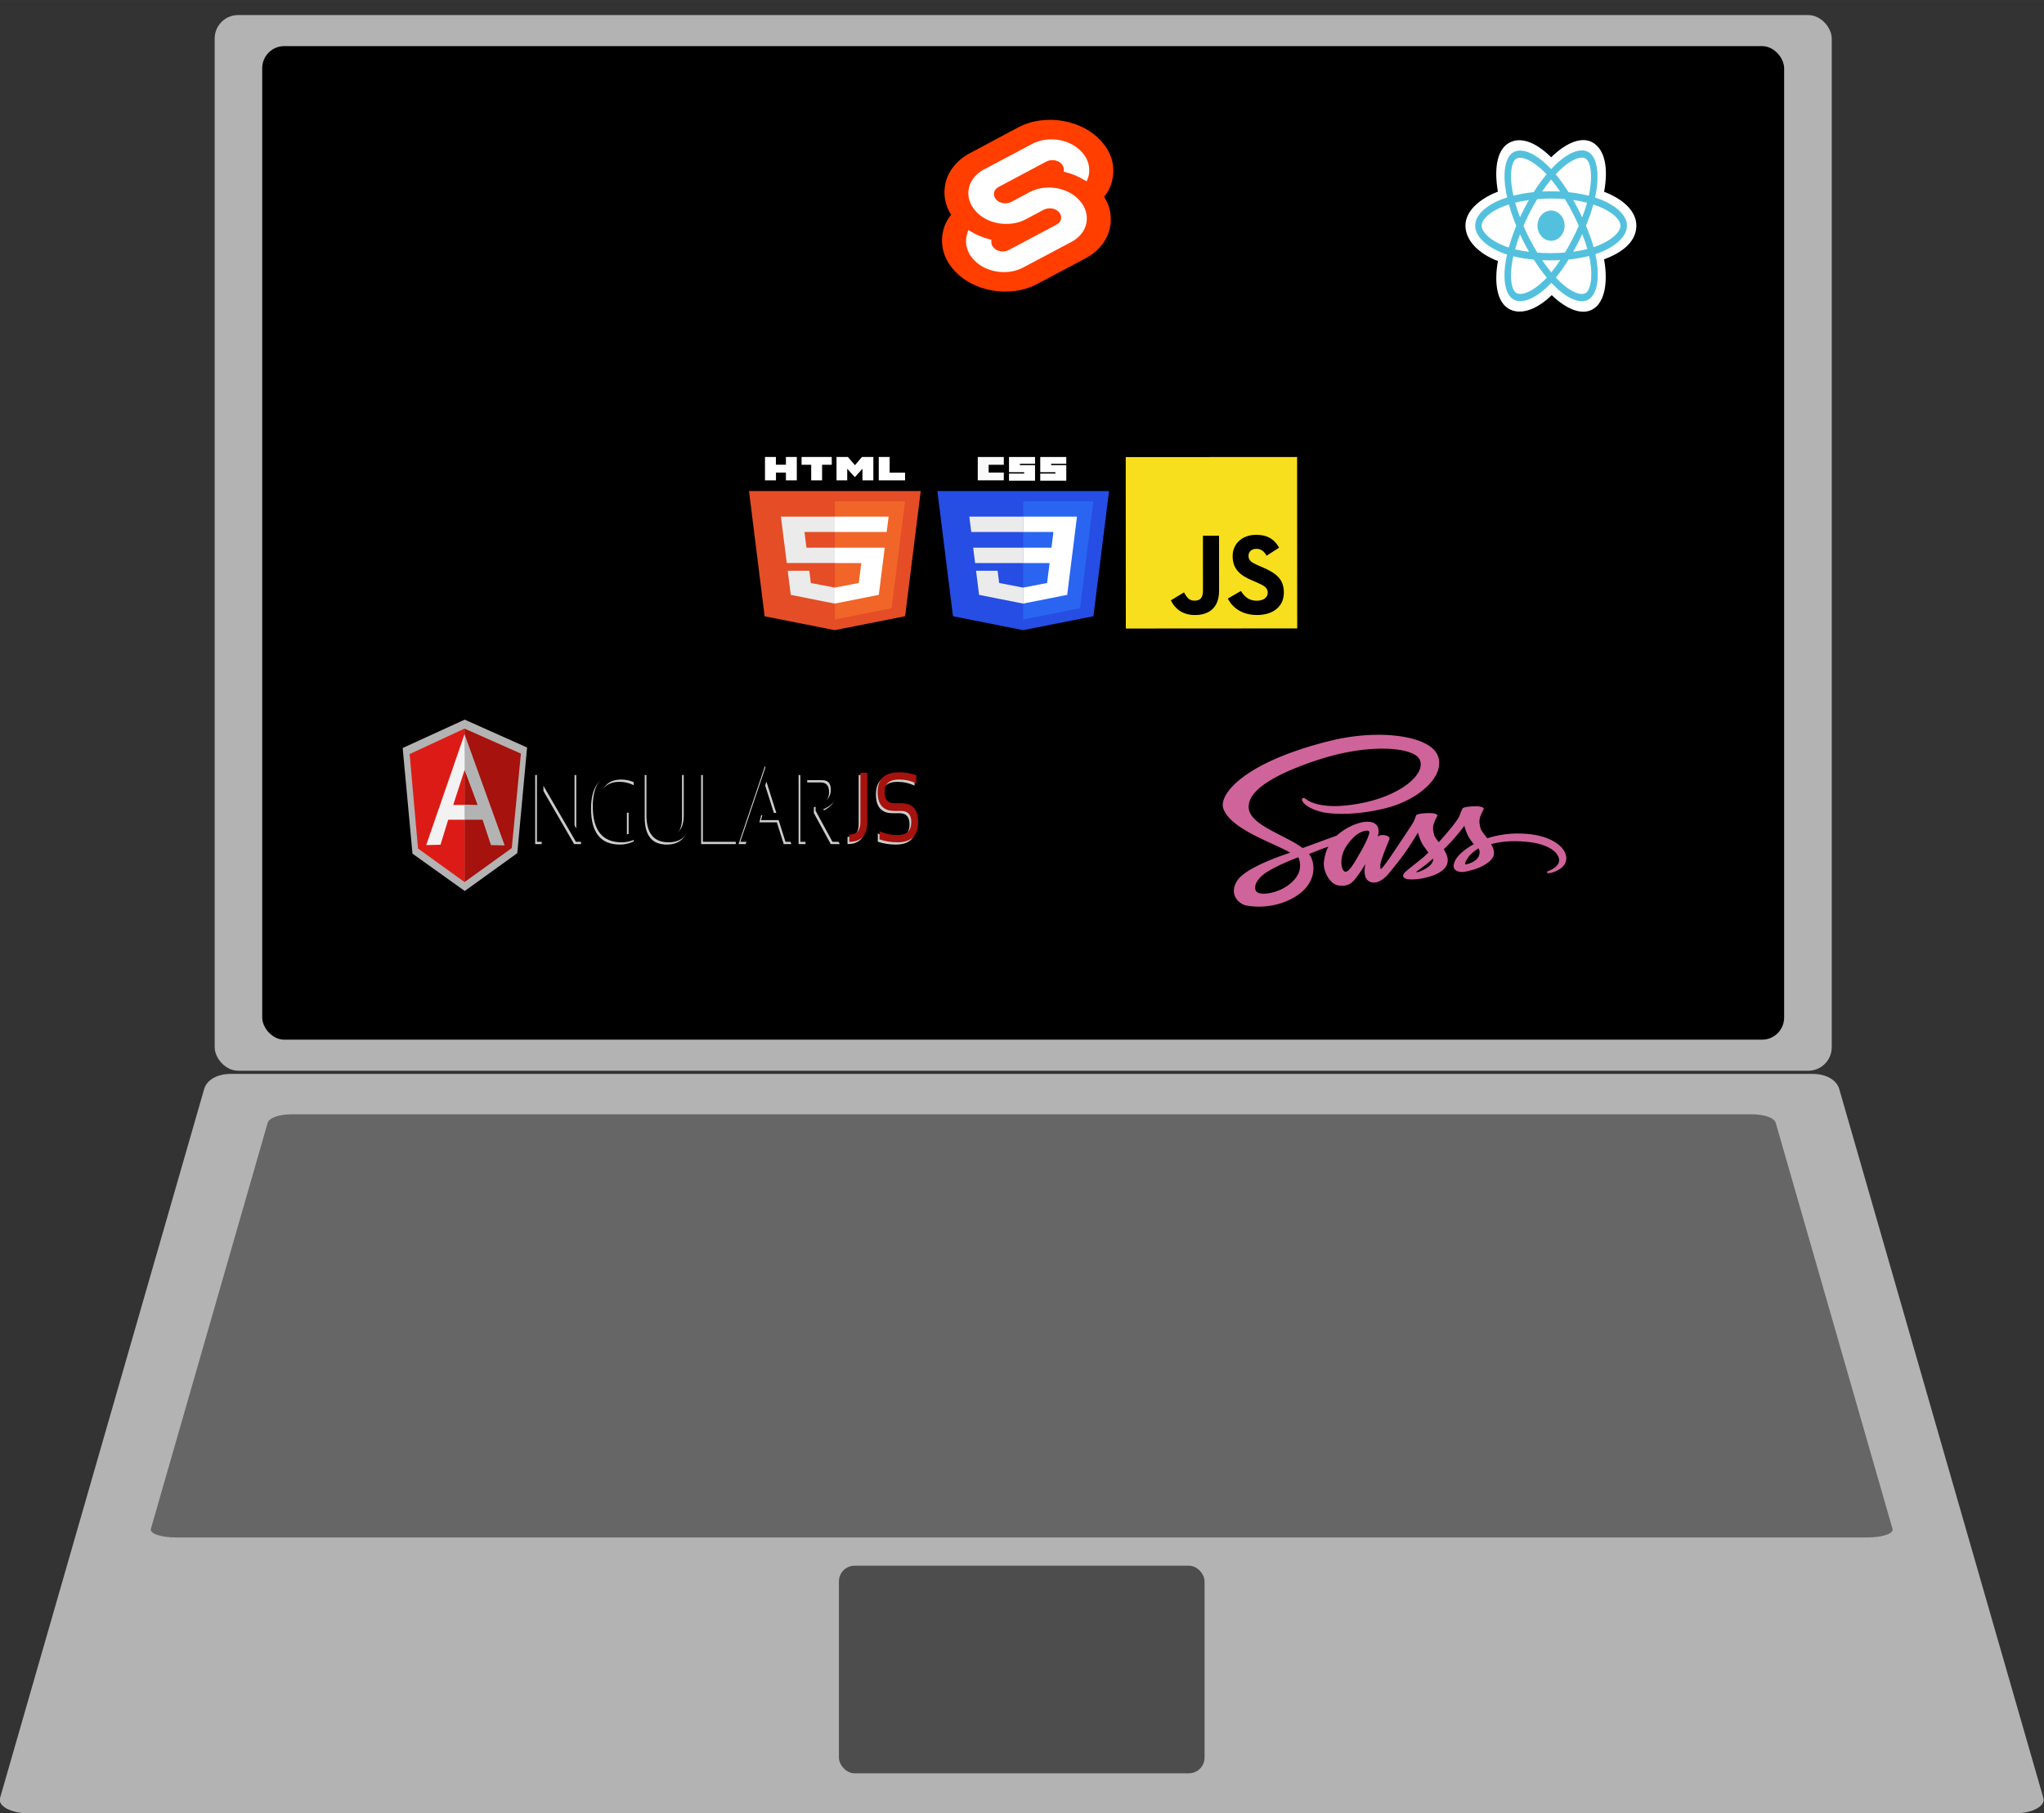 <svg width="690" height="612" version="1.1" viewBox="0 0 182.56 161.92" xmlns="http://www.w3.org/2000/svg">
  <rect x="0" y="0" width="182.56" height="161.92" fill="#333333" stroke="none"/>
  <g transform="matrix(.604 0 0 .604 -426.24 -25.227)">
    <rect x="737.44" y="43.992" width="239.12" height="156.07" ry="3.467" fill="#b3b3b3"/>
    <rect x="744.47" y="48.581" width="225.05" height="146.89" ry="3.263"/>
    <path d="m739.84 200.53h233.87c2.192 0 3.605 1.01 3.956 2.228l30.192 104.84c0.351 1.218-1.764 2.228-3.956 2.228h-294.25c-2.192 0-4.307-1.01-3.956-2.228l30.192-104.84c0.351-1.218 1.764-2.228 3.956-2.228z" fill="#b3b3b3"/>
    <path d="m748.92 206.5h215.71c2.021 0 3.435 0.533 3.649 1.275l17.265 60.012c0.214 0.743-1.627 1.275-3.649 1.275h-250.24c-2.021 0-3.862-0.533-3.649-1.275l17.265-60.012c0.214-0.743 1.627-1.275 3.649-1.275z" fill="#666"/>
    <rect x="829.75" y="273.24" width="54.066" height="30.691" ry="2.316" fill="#4d4d4d"/>
  </g>
  <g>
    <g transform="matrix(.156 0 0 .13 84.139 10.699)" stroke-linejoin="round" stroke-width="2.9" style="paint-order:normal">
      <path d="m91.8 15.6c-10.9-15.7-32.6-20.3-48.2-10.4l-27.5 17.6c-7.5 4.7-12.7 12.4-14.2 21.1-1.3 7.3-0.2 14.8 3.3 21.3-2.4 3.6-4 7.6-4.7 11.8-1.6 8.9 0.5 18.1 5.7 25.4 11 15.7 32.6 20.3 48.2 10.4l27.5-17.5c7.5-4.7 12.7-12.4 14.2-21.1 1.3-7.3 0.2-14.8-3.3-21.3 2.4-3.6 4-7.6 4.7-11.8 1.7-9-0.4-18.2-5.7-25.5" fill="#ff3e00" style="paint-order:normal"/>
      <path d="m40.9 103.9c-8.9 2.3-18.2-1.2-23.4-8.7-3.2-4.4-4.4-9.9-3.5-15.3 0.2-0.9 0.4-1.7 0.6-2.6l0.5-1.6 1.4 1c3.3 2.4 6.9 4.2 10.8 5.4l1 0.3-0.1 1c-0.1 1.4 0.3 2.9 1.1 4.1 1.6 2.3 4.4 3.4 7.1 2.7 0.6-0.2 1.2-0.4 1.7-0.7l27.4-17.5c1.4-0.9 2.3-2.2 2.6-3.8s-0.1-3.3-1-4.6c-1.6-2.3-4.4-3.3-7.1-2.6-0.6 0.2-1.2 0.4-1.7 0.7l-10.5 6.7c-1.7 1.1-3.6 1.9-5.6 2.4-8.9 2.3-18.2-1.2-23.4-8.7-3.1-4.4-4.4-9.9-3.4-15.3 0.9-5.2 4.1-9.9 8.6-12.7l27.5-17.5c1.7-1.1 3.6-1.9 5.6-2.5 8.9-2.3 18.2 1.2 23.4 8.7 3.2 4.4 4.4 9.9 3.5 15.3-0.2 0.9-0.4 1.7-0.7 2.6l-0.5 1.6-1.4-1c-3.3-2.4-6.9-4.2-10.8-5.4l-1-0.3 0.1-1c0.1-1.4-0.3-2.9-1.1-4.1-1.6-2.3-4.4-3.3-7.1-2.6-0.6 0.2-1.2 0.4-1.7 0.7l-27.4 17.5c-1.4 0.9-2.3 2.2-2.6 3.8s0.1 3.3 1 4.6c1.6 2.3 4.4 3.3 7.1 2.6 0.6-0.2 1.2-0.4 1.7-0.7l10.5-6.7c1.7-1.1 3.6-1.9 5.6-2.5 8.9-2.3 18.2 1.2 23.4 8.7 3.2 4.4 4.4 9.9 3.5 15.3-0.9 5.2-4.1 9.9-8.6 12.7l-27.5 17.5c-1.7 1.1-3.6 1.9-5.6 2.5" fill="#fff" style="paint-order:normal"/>
    </g>
    <g transform="matrix(.06 0 0 .067 130.84 12.455)">
      <path d="m0.754 114.75c0 19.214 18.762 37.152 48.343 47.262-5.907 29.738-1.059 53.706 15.135 63.046 16.646 9.599 41.444 2.954 64.98-17.619 22.943 19.743 46.131 27.513 62.31 18.147 16.629-9.627 21.688-35.221 15.617-65.887 30.81-10.186 48.044-25.481 48.044-44.949 0-18.769-18.797-35.006-47.979-45.052 6.535-31.933 0.998-55.32-15.867-65.045-16.259-9.376-39.716-1.204-62.996 19.057-24.219-21.505-47.445-28.07-64.293-18.317-16.243 9.402-20.878 33.806-14.952 64.095-28.582 9.965-48.343 26.57-48.343 45.263z" fill="#fff"/>
      <path d="m201.02 79.674c-2.344-0.807-4.773-1.57-7.274-2.292 0.411-1.678 0.788-3.333 1.124-4.961 5.506-26.727 1.906-48.259-10.387-55.348-11.788-6.798-31.065 0.29-50.535 17.234-1.872 1.629-3.75 3.354-5.626 5.162-1.25-1.196-2.499-2.352-3.744-3.458-20.405-18.117-40.857-25.752-53.139-18.643-11.776 6.817-15.264 27.059-10.308 52.389 0.479 2.447 1.038 4.945 1.671 7.485-2.895 0.822-5.689 1.698-8.363 2.63-23.922 8.34-39.2 21.412-39.2 34.97 0 14.003 16.401 28.049 41.318 36.566 1.966 0.672 4.007 1.308 6.109 1.911-0.683 2.747-1.276 5.44-1.774 8.066-4.726 24.89-1.035 44.654 10.71 51.428 12.132 6.996 32.492-0.195 52.317-17.525 1.567-1.37 3.14-2.823 4.715-4.345 2.042 1.966 4.081 3.827 6.109 5.573 19.203 16.525 38.17 23.198 49.904 16.405 12.119-7.016 16.058-28.247 10.945-54.078-0.391-1.973-0.845-3.988-1.355-6.039 1.43-0.423 2.833-0.859 4.202-1.313 25.904-8.582 42.757-22.457 42.757-36.648 0-13.608-15.771-26.767-40.175-35.168z" fill="#53c1de"/>
      <path d="m195.41 142.33c-1.236 0.409-2.503 0.804-3.795 1.188-2.86-9.053-6.719-18.68-11.442-28.626 4.507-9.709 8.217-19.213 10.997-28.207 2.311 0.669 4.555 1.374 6.717 2.119 20.91 7.198 33.664 17.841 33.664 26.041 0 8.735-13.775 20.074-36.14 27.485zm-9.28 18.389c2.261 11.422 2.584 21.749 1.086 29.822-1.346 7.254-4.052 12.091-7.399 14.028-7.121 4.122-22.349-1.236-38.772-15.368-1.883-1.62-3.779-3.35-5.681-5.181 6.367-6.963 12.73-15.058 18.94-24.049 10.923-0.969 21.243-2.554 30.602-4.717 0.461 1.859 0.87 3.683 1.223 5.466zm-93.849 43.137c-6.957 2.457-12.498 2.527-15.848 0.596-7.127-4.111-10.09-19.979-6.049-41.265 0.463-2.438 1.014-4.942 1.649-7.501 9.256 2.047 19.501 3.52 30.45 4.407 6.252 8.797 12.799 16.884 19.397 23.964-1.442 1.392-2.877 2.716-4.305 3.965-8.767 7.663-17.552 13.1-25.294 15.835zm-32.594-61.58c-11.018-3.766-20.117-8.66-26.354-14.001-5.604-4.799-8.434-9.564-8.434-13.431 0-8.228 12.267-18.722 32.725-25.855 2.482-0.866 5.081-1.681 7.778-2.447 2.828 9.197 6.537 18.814 11.013 28.538-4.534 9.868-8.296 19.638-11.151 28.943-1.923-0.553-3.785-1.134-5.577-1.746zm10.926-74.371c-4.246-21.702-1.426-38.073 5.671-42.181 7.559-4.376 24.275 1.863 41.893 17.507 1.126 1 2.257 2.046 3.39 3.129-6.565 7.049-13.052 15.075-19.249 23.82-10.627 0.985-20.799 2.567-30.152 4.686-0.588-2.365-1.109-4.689-1.553-6.961zm97.467 24.067c-2.236-3.862-4.531-7.633-6.871-11.3 7.209 0.911 14.117 2.121 20.603 3.602-1.947 6.241-4.375 12.767-7.232 19.457-2.05-3.891-4.218-7.815-6.5-11.758zm-39.747-38.714c4.452 4.824 8.911 10.209 13.297 16.052-4.419-0.209-8.893-0.317-13.405-0.317-4.468 0-8.909 0.106-13.302 0.311 4.39-5.789 8.887-11.167 13.409-16.046zm-40.002 38.78c-2.233 3.873-4.361 7.775-6.378 11.684-2.811-6.667-5.216-13.222-7.18-19.552 6.447-1.443 13.322-2.622 20.485-3.516-2.373 3.701-4.687 7.5-6.927 11.383zm7.133 57.683c-7.401-0.826-14.379-1.945-20.825-3.348 1.996-6.443 4.454-13.138 7.324-19.948 2.023 3.907 4.159 7.81 6.406 11.692h4.02e-4c2.289 3.954 4.66 7.827 7.094 11.604zm33.136 27.389c-4.575-4.936-9.138-10.396-13.595-16.27 4.327 0.17 8.737 0.257 13.22 0.257 4.606 0 9.159-0.104 13.64-0.303-4.4 5.979-8.843 11.448-13.265 16.316zm46.072-51.031c3.02 6.884 5.566 13.544 7.588 19.877-6.551 1.495-13.625 2.698-21.078 3.593 2.346-3.717 4.661-7.553 6.936-11.498 2.302-3.991 4.487-7.989 6.554-11.972zm-14.915 7.15c-3.532 6.124-7.158 11.971-10.84 17.489-6.705 0.479-13.632 0.726-20.692 0.726-7.032 0-13.871-0.218-20.458-0.646-3.83-5.591-7.535-11.455-11.044-17.517h8.04e-4c-3.5-6.046-6.722-12.143-9.641-18.206 2.918-6.077 6.131-12.181 9.612-18.216l-8.05e-4 0.001c3.49-6.051 7.162-11.886 10.956-17.442 6.72-0.508 13.611-0.773 20.575-0.773h4e-4c6.995 0 13.895 0.267 20.613 0.779 3.736 5.515 7.384 11.332 10.887 17.383 3.543 6.12 6.798 12.183 9.741 18.13-2.934 6.049-6.182 12.173-9.709 18.29zm19.912-107.79c7.567 4.364 10.509 21.961 5.755 45.037-0.303 1.472-0.645 2.972-1.016 4.492-9.374-2.163-19.554-3.773-30.212-4.772-6.209-8.842-12.643-16.88-19.101-23.838 1.736-1.67 3.47-3.263 5.197-4.766 16.682-14.517 32.273-20.249 39.377-16.153z" fill="#fff"/>
      <path d="m128.22 94.665c11.143 0 20.177 9.033 20.177 20.177 0 11.143-9.034 20.177-20.177 20.177s-20.177-9.034-20.177-20.177c0-11.144 9.034-20.177 20.177-20.177" fill="#53c1de"/>
    </g>
    <g transform="matrix(.09 0 0 .117 35.928 64.183)" stroke-linejoin="round" stroke-width="4.751" style="paint-order:normal">
      <path d="m131.9 95.64v-52.69h6.816l32.243 42.445v-42.444h6.445v52.689h-6.815l-32.24-42.818v42.818zm97.824-2.064c-4.248 1.624-8.832 2.433-13.744 2.433-19.083 0-28.629-9.15-28.629-27.45 0-17.318 9.212-25.978 27.632-25.978 5.285 0 10.199 0.739 14.74 2.215v5.894c-4.542-1.72-9.212-2.58-14.003-2.58-14.368 0-21.55 6.818-21.55 20.449 0 14.614 7.07 21.925 21.223 21.925 2.257 0 4.762-0.296 7.515-0.888v-17.905h6.816zm10.871-18.275v-32.348h6.81v32.347c0 10.12 5.038 15.186 15.11 15.186 10.07 0 15.108-5.066 15.108-15.186v-32.347h6.815v32.347c0 13.81-7.307 20.711-21.922 20.711s-21.922-6.9-21.922-20.71zm62.817-32.351v47.165h27.566v5.525h-34.378v-52.69zm37.4 52.691h-7.073l26.196-59.64 26.196 59.64h-7.551l-6.82-16.583h-17.422l1.877-5.52h13.265l-9.838-23.88zm52.505-1e-3v-52.69h22.476c10.024 0 15.034 4.215 15.034 12.638 0 6.855-4.898 11.928-14.701 15.216l18.09 24.836h-8.99l-16.762-23.69v-4.455c10.069-1.601 15.103-5.47 15.103-11.608 0-4.862-2.8-7.298-8.397-7.298h-15.037v47.053h-6.816zm66.435-52.69v37.51c0 10.12-5.958 15.18-17.873 15.18v-5.527c7.37 0 11.056-3.221 11.056-9.653v-37.51zm12.159 50.847v-6.264c5.528 1.964 11.495 2.95 17.907 2.95 9.064 0 13.598-3.316 13.598-9.954 0-5.64-3.344-8.472-10.024-8.472h-6.782c-11.027 0-16.545-4.787-16.545-14.368 0-10.07 7.066-15.11 21.193-15.11 6.139 0 11.85 0.743 17.132 2.215v6.264c-5.284-1.967-10.993-2.95-17.132-2.95-9.581 0-14.37 3.195-14.37 9.581 0 5.647 3.24 8.473 9.722 8.473h6.782c11.222 0 16.84 4.793 16.84 14.367 0 10.32-6.804 15.48-20.415 15.48-6.41 0-12.378-0.74-17.906-2.212z" fill="#ccc" style="paint-order:normal"/>
      <path d="m133.63 93.919v-52.69h6.815l32.24 42.446v-42.446h6.449v52.69h-6.816l-32.242-42.819v42.818h-6.446zm97.823-2.064c-4.248 1.624-8.829 2.432-13.743 2.432-19.085 0-28.629-9.148-28.629-27.45 0-17.317 9.212-25.978 27.636-25.978 5.28 0 10.195 0.74 14.736 2.214v5.894c-4.542-1.72-9.212-2.58-14-2.58-14.368 0-21.552 6.819-21.552 20.45 0 14.614 7.073 21.925 21.222 21.925 2.258 0 4.766-0.295 7.518-0.888v-17.906h6.813zm10.87-18.277v-32.352h6.811v32.352c0 10.12 5.038 15.182 15.11 15.182 10.07 0 15.107-5.064 15.107-15.182v-32.352h6.815v32.352c0 13.809-7.307 20.707-21.921 20.707-14.615 0-21.922-6.897-21.922-20.707zm62.819-32.352v47.165h27.562v5.525h-34.375v-52.69zm37.399 52.692h-7.073l26.197-59.644 26.196 59.644h-7.556l-6.815-16.582h-17.427l1.882-5.525h13.261l-9.835-23.88zm52.505 1e-3v-52.69h22.476c10.024 0 15.03 4.212 15.03 12.638 0 6.852-4.895 11.928-14.697 15.215l18.09 24.837h-8.994l-16.76-23.692v-4.459c10.07-1.6 15.107-5.465 15.107-11.608 0-4.861-2.803-7.293-8.403-7.293h-15.033v47.052z" style="paint-order:normal"/>
      <path d="m461.48 41.226v37.511c0 10.123-5.956 15.179-17.871 15.179v-5.526c7.37 0 11.055-3.223 11.055-9.655v-37.51h6.817zm12.157 50.847v-6.263c5.53 1.964 11.496 2.95 17.908 2.95 9.064 0 13.597-3.318 13.597-9.951 0-5.644-3.343-8.473-10.024-8.473h-6.782c-11.026 0-16.544-4.79-16.544-14.371 0-10.07 7.063-15.11 21.193-15.11 6.138 0 11.85 0.744 17.132 2.216v6.264c-5.285-1.968-10.994-2.95-17.132-2.95-9.582 0-14.371 3.194-14.371 9.58 0 5.648 3.238 8.473 9.722 8.473h6.782c11.222 0 16.84 4.791 16.84 14.37 0 10.319-6.803 15.477-20.414 15.477-6.41 0-12.378-0.74-17.907-2.212z" fill="#a6120d" style="paint-order:normal"/>
      <g style="paint-order:normal">
        <path d="m61.948 0.651-61.536 21.656 9.725 80.622 51.877 28.513 52.144-28.9 9.72-80.618-61.929-21.274z" fill="#b3b3b3" style="paint-order:normal"/>
        <path d="m117.74 26.583-55.934-19.075v117.12l46.877-25.944 9.059-72.103z" fill="#a6120d" style="paint-order:normal"/>
        <path d="m7.318 26.927 8.332 72.103 46.154 25.6v-117.12l-54.486 19.42z" fill="#dd1b16" style="paint-order:normal"/>
        <path d="m77.202 69.857-15.397 7.2h-16.229l-7.628 19.081-14.19 0.263 38.047-84.64zm-1.489-3.624-13.806-27.334-11.325 26.863h11.222l13.91 0.47z" fill="#f2f2f2" style="paint-order:normal"/>
        <path d="m61.804 11.761 0.102 27.138 12.85 26.884h-12.923l-0.03 11.257 17.871 0.017 8.352 19.347 13.577 0.252-39.8-84.895z" fill="#b3b3b3" style="paint-order:normal"/>
      </g>
    </g>
  </g>
  <path d="m135.62 74.424c-1.073 7e-3 -2.002 0.176-2.781 0.432-0.288-0.38-0.575-0.712-0.623-0.96-0.053-0.288-0.12-0.464-0.053-0.808 0.066-0.344 0.366-0.832 0.366-0.872-0.01-0.036-0.066-0.212-0.683-0.216-0.617-7e-3 -1.151 0.08-1.211 0.188-0.059 0.108-0.18 0.356-0.258 0.612-0.108 0.376-1.235 1.707-1.876 2.407-0.21-0.272-0.39-0.512-0.426-0.704-0.053-0.288-0.12-0.464-0.053-0.808 0.066-0.344 0.366-0.832 0.366-0.872-9e-3 -0.036-0.066-0.212-0.683-0.216-0.617-7e-3 -1.151 0.08-1.211 0.188-0.059 0.108-0.126 0.364-0.258 0.612-0.126 0.248-1.624 2.471-2.014 3.05-0.198 0.296-0.372 0.532-0.497 0.692-0.126 0.16-9e-3 0.012-0.018 0.028-0.108 0.136-0.168 0.212-0.168 0.212v7e-3c-0.084 0.1-0.174 0.196-0.216 0.196-0.03 0-0.09-0.268 0.012-0.636 0.222-0.772 0.761-1.975 0.755-2.019 0-0.02 0.102-0.232-0.348-0.34-0.438-0.108-0.593 0.072-0.629 0.072-0.035 0-0.066 0.064-0.066 0.064s0.486-1.355-0.929-1.355c-0.887 0-2.11 0.644-2.715 1.231-0.383 0.14-1.198 0.436-2.062 0.752-0.33 0.12-0.671 0.248-0.995 0.364l-0.066-0.048c-1.714-1.219-4.885-2.083-4.753-3.722 0.048-0.596 0.36-2.167 6.09-4.07 4.693-1.559 8.451-1.131 9.104-0.18 0.929 1.359-2.008 3.886-6.887 4.25-1.858 0.14-2.835-0.34-3.081-0.52-0.258-0.188-0.294-0.196-0.39-0.16-0.156 0.056-0.059 0.224 0 0.324 0.144 0.252 0.743 0.7 1.762 0.924 0.893 0.196 3.075 0.304 5.712-0.376 2.955-0.764 5.263-2.883 4.585-4.654-0.689-1.803-5.173-2.395-9.41-1.391-2.523 0.6-5.256 1.535-7.222 2.763-2.338 1.455-2.709 2.727-2.553 3.254 0.545 1.883 4.435 3.111 5.994 4.018-0.077 0.028-0.15 0.056-0.216 0.08-0.779 0.256-3.746 1.291-4.489 2.387-0.839 1.239 0.132 2.131 0.779 2.251 2.002 0.372 4.052-0.296 5.161-1.395 1.103-1.099 0.971-2.527 0.461-3.178l-0.017-0.024 0.611-0.24c0.396-0.156 0.785-0.3 1.127-0.424-0.192 0.348-0.33 0.76-0.402 1.359-0.084 0.704 0.348 1.615 0.917 1.975 0.252 0.156 0.551 0.16 0.737 0.16 0.659 0 0.959-0.364 1.289-0.8 0.408-0.532 0.767-1.147 0.767-1.147s-0.449 1.667 0.779 1.667c0.45 0 0.899-0.388 1.103-0.588v7e-3s0.012-0.012 0.035-0.039a2.166 1.444 0 0 0 0.072-0.076v-0.009c0.18-0.208 0.581-0.684 1.181-1.471 0.773-1.016 1.516-2.287 1.516-2.287s0.072 0.312 0.294 0.824c0.132 0.304 0.419 0.636 0.641 0.96-0.18 0.168-0.288 0.264-0.288 0.264l9e-3 7e-3c-0.144 0.128-0.306 0.264-0.473 0.4-0.612 0.488-1.343 1.044-1.439 1.204-0.114 0.188-0.09 0.328 0.132 0.44 0.162 0.08 0.449 0.096 0.755 0.08 0.552-0.024 0.935-0.116 1.127-0.172 0.3-0.072 0.641-0.18 0.971-0.34 0.599-0.296 0.965-0.716 0.929-1.275-0.017-0.308-0.168-0.612-0.353-0.9 0.053-0.052 0.108-0.104 0.162-0.16 0.947-0.924 1.678-1.939 1.678-1.939s0.072 0.312 0.294 0.824c0.114 0.26 0.342 0.544 0.545 0.824-0.887 0.484-1.444 1.044-1.636 1.411-0.354 0.68-0.078 0.988 0.443 1.06 0.234 0.032 0.569-0.04 0.821-0.112 0.312-0.068 0.689-0.184 1.037-0.356 0.599-0.296 1.175-0.708 1.145-1.263-0.017-0.256-0.12-0.508-0.258-0.748 0.755-0.208 1.732-0.328 2.973-0.228 2.667 0.208 3.195 1.319 3.093 1.783-0.102 0.464-0.659 0.72-0.845 0.8-0.186 0.076-0.246 0.104-0.228 0.16 0.024 0.084 0.108 0.08 0.27 0.064 0.222-0.024 1.402-0.38 1.45-1.235 0.072-1.1-1.492-2.299-4.268-2.287zm-20.57 4.626c-0.881 0.644-2.122 0.888-2.649 0.68-0.569-0.22-0.348-1.167 0.737-1.851 0.659-0.416 1.516-0.8 2.08-1.036 0.126-0.053 0.318-0.128 0.545-0.22 0.036-0.016 0.059-0.024 0.059-0.024 0.041-0.016 0.09-0.036 0.138-0.057 0.402 0.976 0.018 1.831-0.911 2.507zm6.443-2.923c-0.306 0.5-0.953 1.783-1.343 1.711-0.336-0.06-0.54-1.032-0.066-1.991 0.24-0.484 0.749-1.06 1.049-1.283 0.486-0.36 1.013-0.48 1.145-0.332 0.156 0.192-0.593 1.583-0.785 1.895zm5.316 1.695c-0.132 0.044-0.252 0.076-0.306 0.052-0.041-0.016 0.053-0.076 0.053-0.076s0.665-0.476 0.929-0.696c0.15-0.128 0.33-0.276 0.521-0.444v0.049c3e-5 0.576-0.827 0.959-1.199 1.115zm4.1-0.624c-0.096-0.048-0.084-0.196 0.24-0.66 0.126-0.184 0.414-0.492 0.911-0.784 0.059 0.12 0.096 0.236 0.09 0.344-9e-3 0.72-0.773 0.987-1.241 1.099z" fill="#cf649a" stroke-width=".049"/>
  <g transform="matrix(.604 0 0 .604 -443.72 -14.876)">
    <g transform="matrix(.099 -6.3343e-5 5.9815e-5 .099 901.1 92.206)">
      <path d="m0 0h256v256h-256z" fill="#f7df1e"/>
      <path d="m67.312 213.93 19.591-11.856c3.78 6.701 7.218 12.371 15.464 12.371 7.905 0 12.889-3.092 12.889-15.12v-81.798h24.057v82.138c0 24.917-14.606 36.259-35.915 36.259-19.245 0-30.416-9.967-36.087-21.996"/>
      <path d="m152.38 211.35 19.588-11.342c5.157 8.421 11.858 14.607 23.715 14.607 9.968 0 16.325-4.984 16.325-11.858 0-8.248-6.53-11.17-17.528-15.98l-6.013-2.579c-17.357-7.388-28.871-16.667-28.871-36.258 0-18.044 13.747-31.792 35.228-31.792 15.294 0 26.292 5.328 34.196 19.247l-18.731 12.028c-4.124-7.389-8.591-10.309-15.464-10.309-7.046 0-11.514 4.468-11.514 10.309 0 7.218 4.468 10.14 14.778 14.608l6.014 2.578c20.45 8.765 31.963 17.699 31.963 37.804 0 21.654-17.012 33.51-39.867 33.51-22.339 0-36.775-10.654-43.819-24.574"/>
    </g>
    <g transform="matrix(.07 0 0 .05 840.17 92.19)">
      <path d="m108.4 0h23v22.8h21.2v-22.8h23v69h-23v-23h-21v23h-23.2m97.6-46h-20.3v-23h63.7v23h-20.4v46h-23m53.5-69h24.1l14.8 24.3 14.8-24.3h24.1v69h-23v-34.2l-16.1 24.8-16.1-24.8v34.2h-22.6m89.2-69h23v46.2h32.6v22.8h-55.6" fill="#fff"/>
      <path d="m107.6 471-33-370.4h362.8l-33 370.2-148.7 41.2" fill="#e44d26"/>
      <path d="m256 480.5v-349.5h148.3l-28.3 316" fill="#f16529"/>
      <path d="m142 176.3h114v45.4h-64.2l4.2 46.5h60v45.3h-101.6m2 22.8h45.6l3.2 36.3 50.8 13.6v47.4l-93.2-26" fill="#ebebeb"/>
      <path d="m369.6 176.3h-113.8v45.4h109.6m-4.1 46.5h-105.5v45.4h56l-5.3 59-50.7 13.6v47.2l93-25.8" fill="#fff"/>
    </g>
    <g transform="matrix(.07 0 0 .05 868.02 92.19)">
      <polygon points="74.633 100.62 437.37 100.62 404.32 470.82 255.78 512 107.64 470.88" fill="#264de4"/>
      <polygon points="404.27 130.89 256 130.89 256 480.52 376.03 447.25" fill="#2965f1"/>
      <g fill="#ebebeb">
        <polygon points="154.38 313.63 256 313.63 256 268.22 150.31 268.22"/>
        <polygon points="256 221.72 256 176.3 255.84 176.3 142.13 176.3 146.26 221.72"/>
        <polygon points="255.8 386.21 205.23 372.55 201.99 336.33 177.42 336.33 156.41 336.33 162.77 407.63 255.79 433.46 256 433.4 256 386.15"/>
      </g>
      <path d="m160 0h55v23h-32v23h32v23h-55z" fill="#f9f9f9"/>
      <g fill="#fff">
        <path d="m226 0h55v20h-32v4h32v46h-55v-21h32v-4h-32z"/>
        <path d="m292 0h55v20h-32v4h32v46h-55v-21h32v-4h-32z"/>
        <polygon points="255.84 313.63 311.76 313.63 306.49 372.52 255.84 386.19 255.84 433.44 348.94 407.63 349.62 399.96 360.29 280.41 361.4 268.22 369.6 176.3 255.84 176.3 255.84 221.72 319.83 221.72 315.7 268.22 255.84 268.22"/>
      </g>
    </g>
  </g>
</svg>
